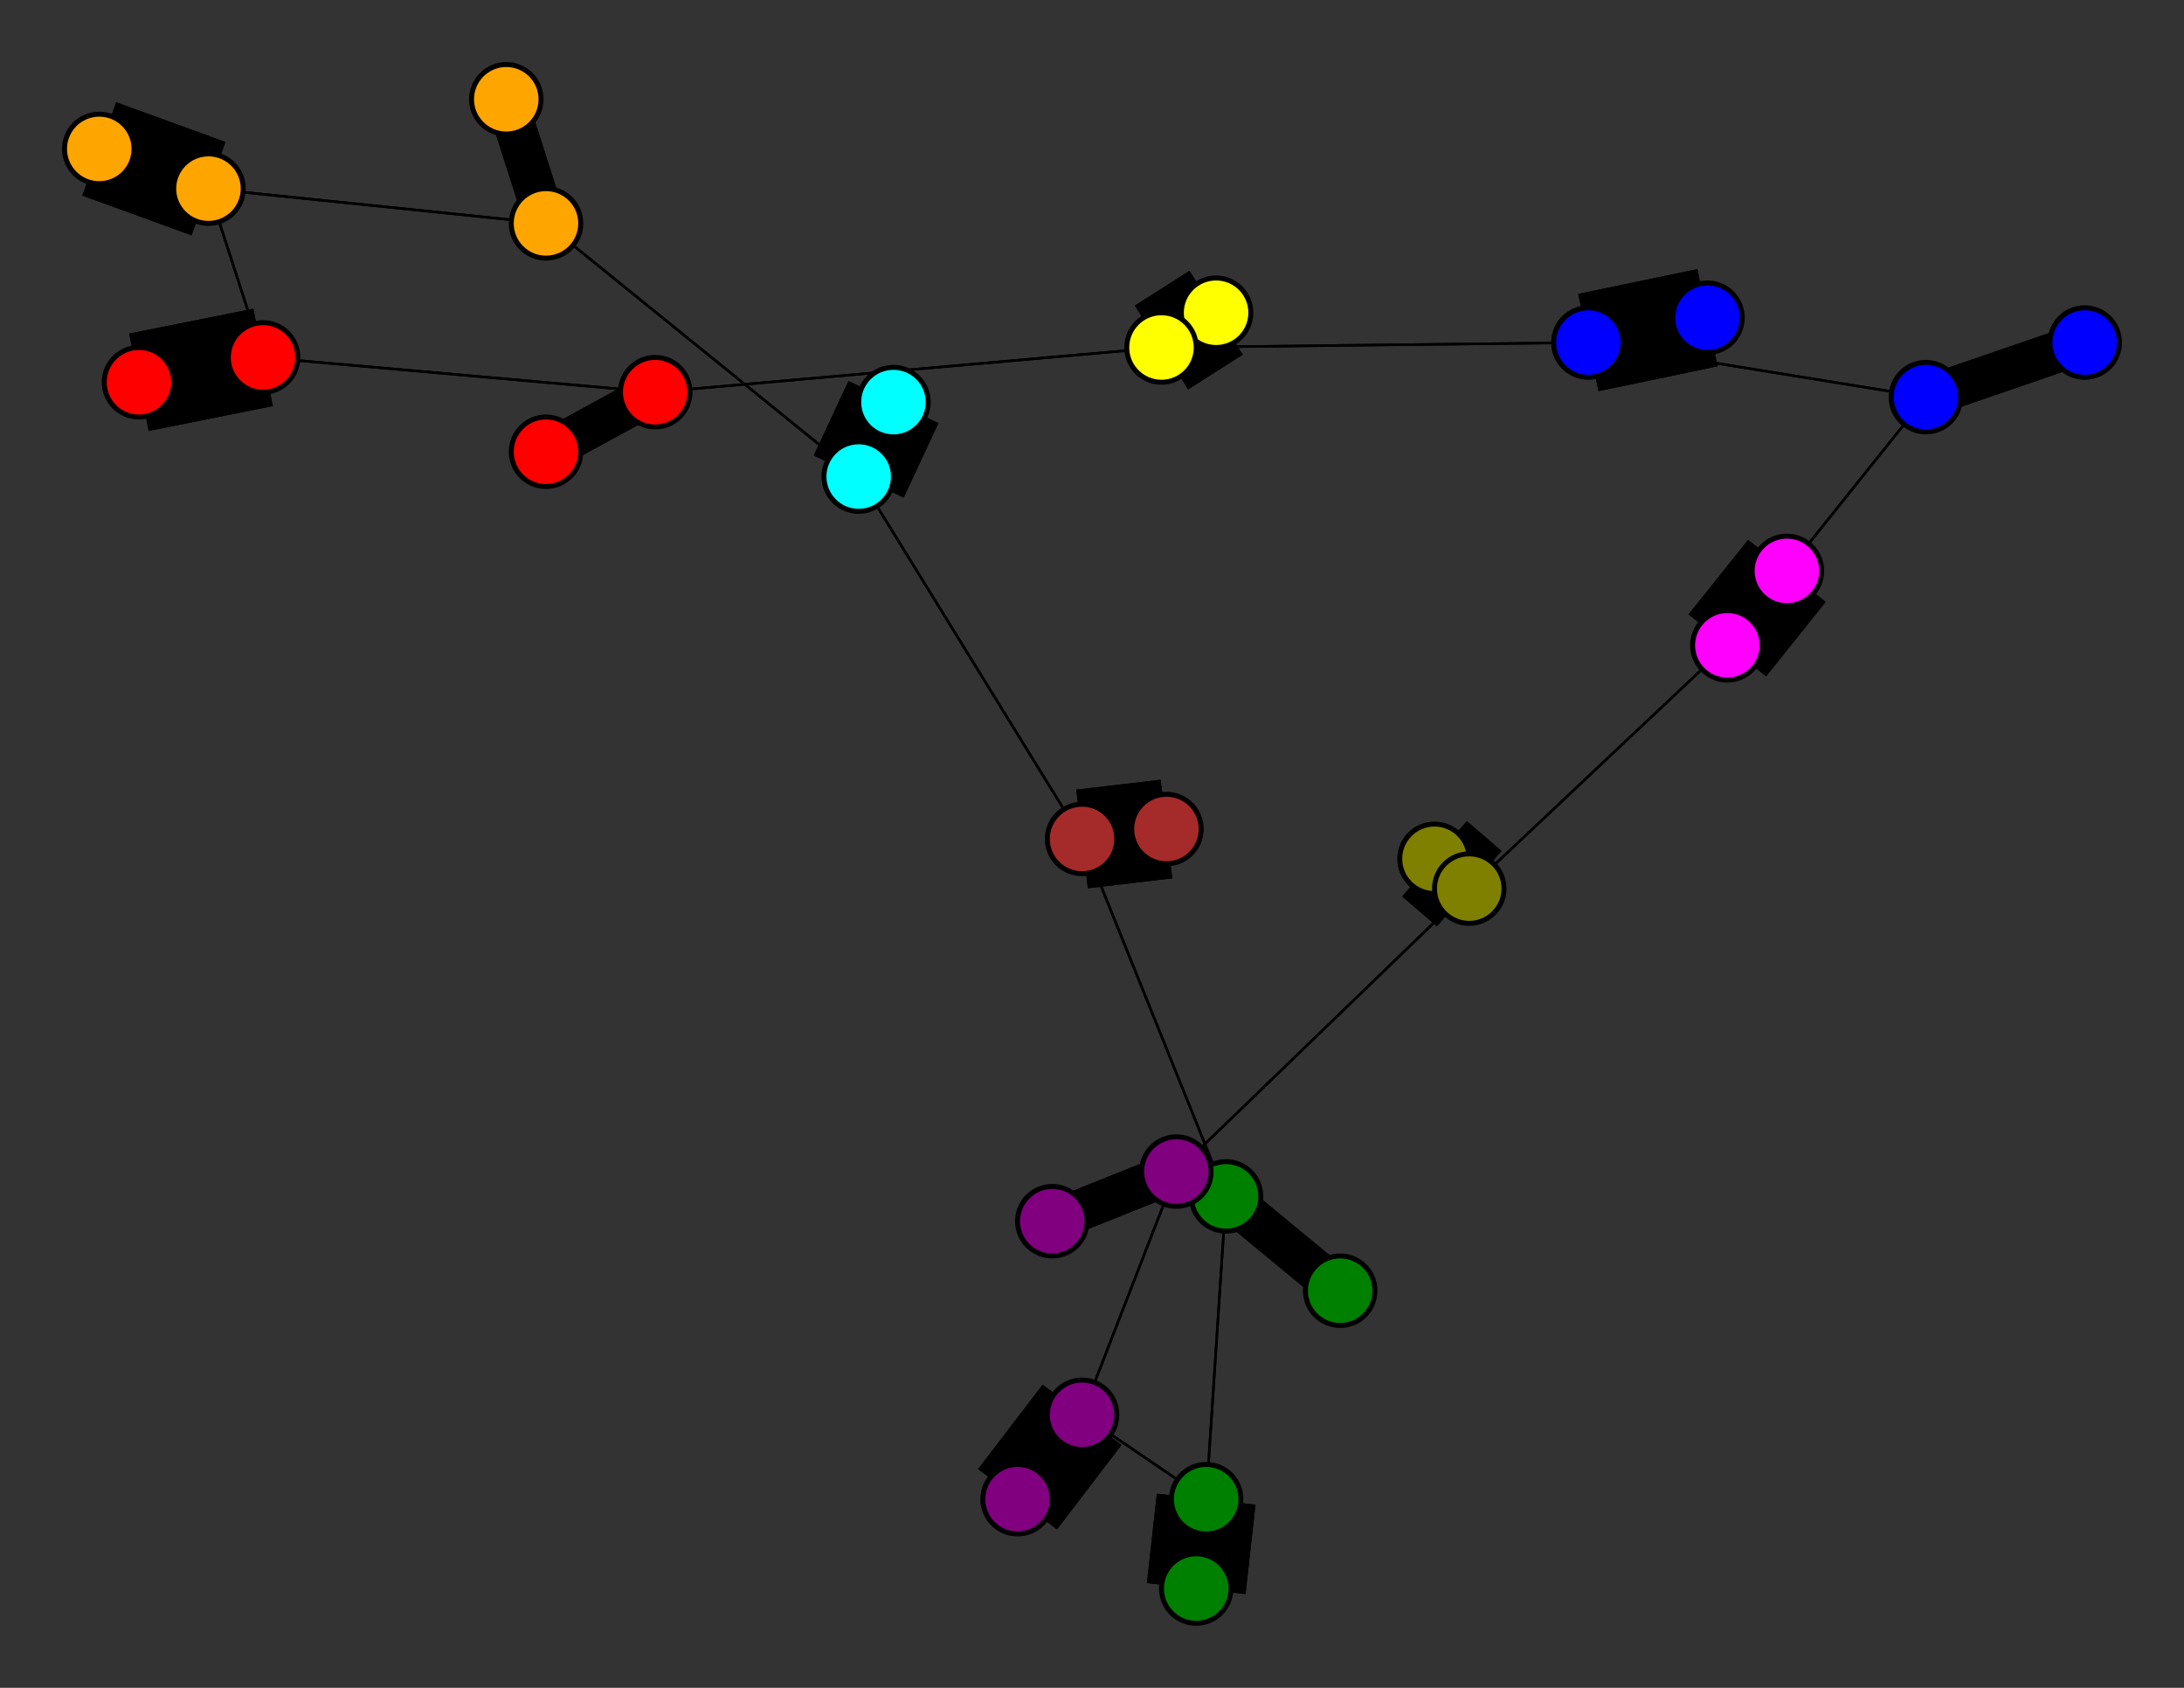 <svg width="440" height="340" xmlns="http://www.w3.org/2000/svg">
<rect width="100%" height="100%" fill="#333333" stroke="none"/>
<path stroke-width="8.3" stroke="black" d="M 110 91 132 79"/>
<path stroke-width="20.0" stroke="black" d="M 180 81 173 96"/>
<path stroke-width="0.5" stroke="black" d="M 173 96 110 45"/>
<path stroke-width="20.0" stroke="black" d="M 173 96 180 81"/>
<path stroke-width="0.5" stroke="black" d="M 173 96 218 169"/>
<path stroke-width="20.0" stroke="black" d="M 344 64 320 69"/>
<path stroke-width="0.5" stroke="black" d="M 320 69 388 80"/>
<path stroke-width="0.5" stroke="black" d="M 320 69 234 70"/>
<path stroke-width="20.0" stroke="black" d="M 320 69 344 64"/>
<path stroke-width="20.0" stroke="black" d="M 235 167 218 169"/>
<path stroke-width="0.5" stroke="black" d="M 218 169 247 241"/>
<path stroke-width="0.5" stroke="black" d="M 218 169 173 96"/>
<path stroke-width="20.0" stroke="black" d="M 218 169 235 167"/>
<path stroke-width="20.0" stroke="black" d="M 296 179 289 173"/>
<path stroke-width="20.0" stroke="black" d="M 28 77 53 72"/>
<path stroke-width="20.0" stroke="black" d="M 53 72 28 77"/>
<path stroke-width="0.5" stroke="black" d="M 53 72 42 38"/>
<path stroke-width="20.0" stroke="black" d="M 241 320 243 302"/>
<path stroke-width="0.5" stroke="black" d="M 243 302 247 241"/>
<path stroke-width="20.0" stroke="black" d="M 243 302 241 320"/>
<path stroke-width="0.5" stroke="black" d="M 243 302 218 285"/>
<path stroke-width="20.0" stroke="black" d="M 20 30 42 38"/>
<path stroke-width="0.5" stroke="black" d="M 42 38 110 45"/>
<path stroke-width="0.5" stroke="black" d="M 42 38 53 72"/>
<path stroke-width="20.0" stroke="black" d="M 42 38 20 30"/>
<path stroke-width="20.0" stroke="black" d="M 205 302 218 285"/>
<path stroke-width="0.5" stroke="black" d="M 218 285 237 236"/>
<path stroke-width="0.5" stroke="black" d="M 53 72 132 79"/>
<path stroke-width="0.5" stroke="black" d="M 296 179 237 236"/>
<path stroke-width="0.5" stroke="black" d="M 296 179 348 130"/>
<path stroke-width="20.0" stroke="black" d="M 289 173 296 179"/>
<path stroke-width="8.3" stroke="black" d="M 132 79 110 91"/>
<path stroke-width="0.5" stroke="black" d="M 132 79 234 70"/>
<path stroke-width="0.5" stroke="black" d="M 132 79 53 72"/>
<path stroke-width="8.3" stroke="black" d="M 420 69 388 80"/>
<path stroke-width="8.3" stroke="black" d="M 388 80 420 69"/>
<path stroke-width="0.5" stroke="black" d="M 388 80 348 130"/>
<path stroke-width="0.5" stroke="black" d="M 388 80 320 69"/>
<path stroke-width="8.3" stroke="black" d="M 102 20 110 45"/>
<path stroke-width="8.3" stroke="black" d="M 110 45 102 20"/>
<path stroke-width="0.5" stroke="black" d="M 110 45 173 96"/>
<path stroke-width="0.5" stroke="black" d="M 110 45 42 38"/>
<path stroke-width="20.0" stroke="black" d="M 245 63 234 70"/>
<path stroke-width="0.5" stroke="black" d="M 234 70 132 79"/>
<path stroke-width="20.0" stroke="black" d="M 234 70 245 63"/>
<path stroke-width="0.5" stroke="black" d="M 234 70 320 69"/>
<path stroke-width="8.3" stroke="black" d="M 270 260 247 241"/>
<path stroke-width="8.3" stroke="black" d="M 247 241 270 260"/>
<path stroke-width="0.5" stroke="black" d="M 247 241 218 169"/>
<path stroke-width="0.5" stroke="black" d="M 247 241 243 302"/>
<path stroke-width="20.0" stroke="black" d="M 360 115 348 130"/>
<path stroke-width="0.5" stroke="black" d="M 348 130 388 80"/>
<path stroke-width="20.0" stroke="black" d="M 348 130 360 115"/>
<path stroke-width="0.5" stroke="black" d="M 348 130 296 179"/>
<path stroke-width="8.3" stroke="black" d="M 212 246 237 236"/>
<path stroke-width="8.3" stroke="black" d="M 237 236 212 246"/>
<path stroke-width="0.5" stroke="black" d="M 237 236 296 179"/>
<path stroke-width="0.5" stroke="black" d="M 237 236 218 285"/>
<path stroke-width="0.5" stroke="black" d="M 218 285 243 302"/>
<path stroke-width="20.0" stroke="black" d="M 218 285 205 302"/>
<circle cx="110" cy="91" r="7.0" style="fill:red;stroke:black;stroke-width:1.0"/>
<circle cx="132" cy="79" r="7.0" style="fill:red;stroke:black;stroke-width:1.0"/>
<circle cx="420" cy="69" r="7.0" style="fill:blue;stroke:black;stroke-width:1.0"/>
<circle cx="388" cy="80" r="7.0" style="fill:blue;stroke:black;stroke-width:1.0"/>
<circle cx="102" cy="20" r="7.0" style="fill:orange;stroke:black;stroke-width:1.0"/>
<circle cx="110" cy="45" r="7.0" style="fill:orange;stroke:black;stroke-width:1.0"/>
<circle cx="245" cy="63" r="7.0" style="fill:yellow;stroke:black;stroke-width:1.0"/>
<circle cx="234" cy="70" r="7.0" style="fill:yellow;stroke:black;stroke-width:1.0"/>
<circle cx="270" cy="260" r="7.0" style="fill:green;stroke:black;stroke-width:1.0"/>
<circle cx="247" cy="241" r="7.0" style="fill:green;stroke:black;stroke-width:1.0"/>
<circle cx="360" cy="115" r="7.0" style="fill:fuchsia;stroke:black;stroke-width:1.0"/>
<circle cx="348" cy="130" r="7.0" style="fill:fuchsia;stroke:black;stroke-width:1.0"/>
<circle cx="212" cy="246" r="7.0" style="fill:purple;stroke:black;stroke-width:1.0"/>
<circle cx="237" cy="236" r="7.0" style="fill:purple;stroke:black;stroke-width:1.0"/>
<circle cx="289" cy="173" r="7.0" style="fill:olive;stroke:black;stroke-width:1.0"/>
<circle cx="296" cy="179" r="7.0" style="fill:olive;stroke:black;stroke-width:1.0"/>
<circle cx="180" cy="81" r="7.0" style="fill:aqua;stroke:black;stroke-width:1.0"/>
<circle cx="173" cy="96" r="7.0" style="fill:aqua;stroke:black;stroke-width:1.0"/>
<circle cx="344" cy="64" r="7.0" style="fill:blue;stroke:black;stroke-width:1.0"/>
<circle cx="320" cy="69" r="7.0" style="fill:blue;stroke:black;stroke-width:1.0"/>
<circle cx="235" cy="167" r="7.0" style="fill:brown;stroke:black;stroke-width:1.0"/>
<circle cx="218" cy="169" r="7.0" style="fill:brown;stroke:black;stroke-width:1.0"/>
<circle cx="28" cy="77" r="7.0" style="fill:red;stroke:black;stroke-width:1.0"/>
<circle cx="53" cy="72" r="7.0" style="fill:red;stroke:black;stroke-width:1.0"/>
<circle cx="241" cy="320" r="7.0" style="fill:green;stroke:black;stroke-width:1.0"/>
<circle cx="243" cy="302" r="7.0" style="fill:green;stroke:black;stroke-width:1.0"/>
<circle cx="20" cy="30" r="7.0" style="fill:orange;stroke:black;stroke-width:1.0"/>
<circle cx="42" cy="38" r="7.0" style="fill:orange;stroke:black;stroke-width:1.0"/>
<circle cx="205" cy="302" r="7.0" style="fill:purple;stroke:black;stroke-width:1.0"/>
<circle cx="218" cy="285" r="7.0" style="fill:purple;stroke:black;stroke-width:1.0"/>
</svg>
